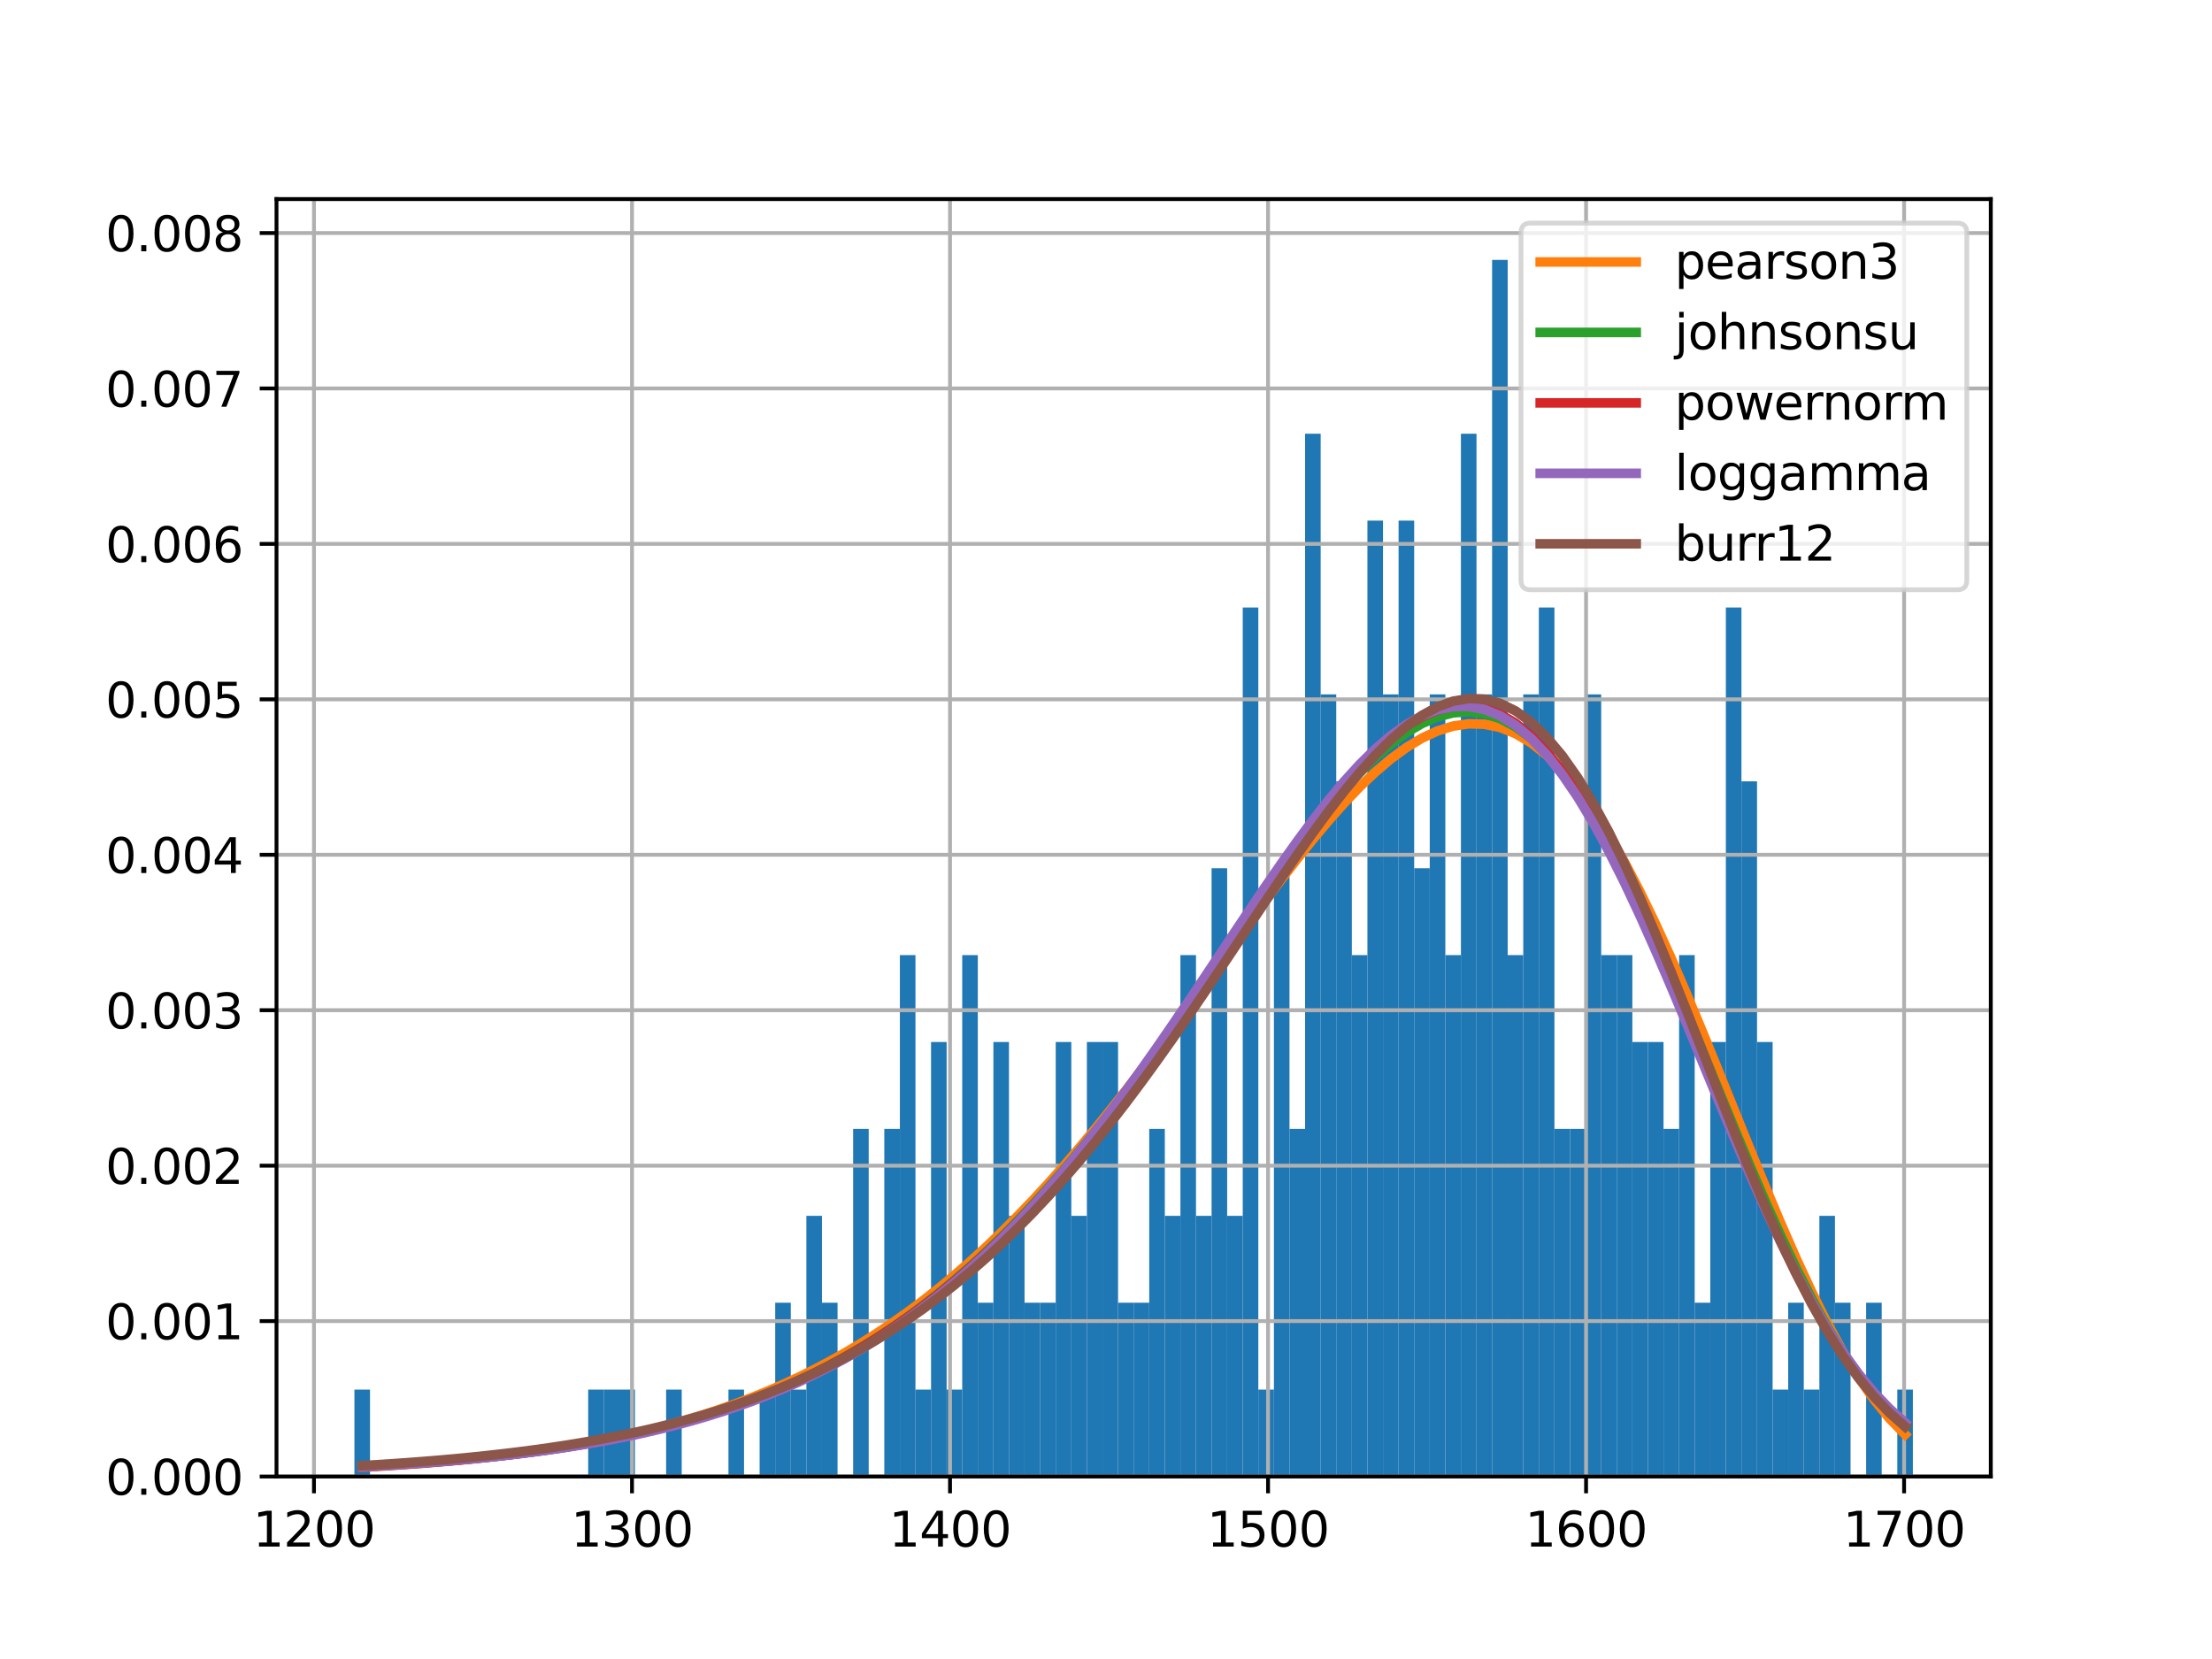 <?xml version="1.0" encoding="utf-8" standalone="no"?>
<!DOCTYPE svg PUBLIC "-//W3C//DTD SVG 1.1//EN"
  "http://www.w3.org/Graphics/SVG/1.1/DTD/svg11.dtd">
<svg xmlns:xlink="http://www.w3.org/1999/xlink" width="460.8pt" height="345.6pt" viewBox="0 0 460.8 345.6" xmlns="http://www.w3.org/2000/svg" version="1.1">
 <defs>
  <style type="text/css">*{stroke-linejoin: round; stroke-linecap: butt}</style>
 </defs>
 <g id="figure_1">
  <g id="patch_1">
   <path d="M 0 345.6 
L 460.8 345.6 
L 460.8 0 
L 0 0 
z
" style="fill: #ffffff"/>
  </g>
  <g id="axes_1">
   <g id="patch_2">
    <path d="M 57.6 307.584 
L 414.72 307.584 
L 414.72 41.472 
L 57.6 41.472 
z
" style="fill: #ffffff"/>
   </g>
   <g id="patch_3">
    <path d="M 73.833 307.584 
L 77.079 307.584 
L 77.079 289.481 
L 73.833 289.481 
z
" clip-path="url(#pd6a8873d8e)" style="fill: #1f77b4"/>
   </g>
   <g id="patch_4">
    <path d="M 77.079 307.584 
L 80.326 307.584 
L 80.326 307.584 
L 77.079 307.584 
z
" clip-path="url(#pd6a8873d8e)" style="fill: #1f77b4"/>
   </g>
   <g id="patch_5">
    <path d="M 80.326 307.584 
L 83.572 307.584 
L 83.572 307.584 
L 80.326 307.584 
z
" clip-path="url(#pd6a8873d8e)" style="fill: #1f77b4"/>
   </g>
   <g id="patch_6">
    <path d="M 83.572 307.584 
L 86.819 307.584 
L 86.819 307.584 
L 83.572 307.584 
z
" clip-path="url(#pd6a8873d8e)" style="fill: #1f77b4"/>
   </g>
   <g id="patch_7">
    <path d="M 86.819 307.584 
L 90.065 307.584 
L 90.065 307.584 
L 86.819 307.584 
z
" clip-path="url(#pd6a8873d8e)" style="fill: #1f77b4"/>
   </g>
   <g id="patch_8">
    <path d="M 90.065 307.584 
L 93.312 307.584 
L 93.312 307.584 
L 90.065 307.584 
z
" clip-path="url(#pd6a8873d8e)" style="fill: #1f77b4"/>
   </g>
   <g id="patch_9">
    <path d="M 93.312 307.584 
L 96.559 307.584 
L 96.559 307.584 
L 93.312 307.584 
z
" clip-path="url(#pd6a8873d8e)" style="fill: #1f77b4"/>
   </g>
   <g id="patch_10">
    <path d="M 96.559 307.584 
L 99.805 307.584 
L 99.805 307.584 
L 96.559 307.584 
z
" clip-path="url(#pd6a8873d8e)" style="fill: #1f77b4"/>
   </g>
   <g id="patch_11">
    <path d="M 99.805 307.584 
L 103.052 307.584 
L 103.052 307.584 
L 99.805 307.584 
z
" clip-path="url(#pd6a8873d8e)" style="fill: #1f77b4"/>
   </g>
   <g id="patch_12">
    <path d="M 103.052 307.584 
L 106.298 307.584 
L 106.298 307.584 
L 103.052 307.584 
z
" clip-path="url(#pd6a8873d8e)" style="fill: #1f77b4"/>
   </g>
   <g id="patch_13">
    <path d="M 106.298 307.584 
L 109.545 307.584 
L 109.545 307.584 
L 106.298 307.584 
z
" clip-path="url(#pd6a8873d8e)" style="fill: #1f77b4"/>
   </g>
   <g id="patch_14">
    <path d="M 109.545 307.584 
L 112.791 307.584 
L 112.791 307.584 
L 109.545 307.584 
z
" clip-path="url(#pd6a8873d8e)" style="fill: #1f77b4"/>
   </g>
   <g id="patch_15">
    <path d="M 112.791 307.584 
L 116.038 307.584 
L 116.038 307.584 
L 112.791 307.584 
z
" clip-path="url(#pd6a8873d8e)" style="fill: #1f77b4"/>
   </g>
   <g id="patch_16">
    <path d="M 116.038 307.584 
L 119.284 307.584 
L 119.284 307.584 
L 116.038 307.584 
z
" clip-path="url(#pd6a8873d8e)" style="fill: #1f77b4"/>
   </g>
   <g id="patch_17">
    <path d="M 119.284 307.584 
L 122.531 307.584 
L 122.531 307.584 
L 119.284 307.584 
z
" clip-path="url(#pd6a8873d8e)" style="fill: #1f77b4"/>
   </g>
   <g id="patch_18">
    <path d="M 122.531 307.584 
L 125.777 307.584 
L 125.777 289.481 
L 122.531 289.481 
z
" clip-path="url(#pd6a8873d8e)" style="fill: #1f77b4"/>
   </g>
   <g id="patch_19">
    <path d="M 125.777 307.584 
L 129.024 307.584 
L 129.024 289.481 
L 125.777 289.481 
z
" clip-path="url(#pd6a8873d8e)" style="fill: #1f77b4"/>
   </g>
   <g id="patch_20">
    <path d="M 129.024 307.584 
L 132.271 307.584 
L 132.271 289.481 
L 129.024 289.481 
z
" clip-path="url(#pd6a8873d8e)" style="fill: #1f77b4"/>
   </g>
   <g id="patch_21">
    <path d="M 132.271 307.584 
L 135.517 307.584 
L 135.517 307.584 
L 132.271 307.584 
z
" clip-path="url(#pd6a8873d8e)" style="fill: #1f77b4"/>
   </g>
   <g id="patch_22">
    <path d="M 135.517 307.584 
L 138.764 307.584 
L 138.764 307.584 
L 135.517 307.584 
z
" clip-path="url(#pd6a8873d8e)" style="fill: #1f77b4"/>
   </g>
   <g id="patch_23">
    <path d="M 138.764 307.584 
L 142.01 307.584 
L 142.01 289.481 
L 138.764 289.481 
z
" clip-path="url(#pd6a8873d8e)" style="fill: #1f77b4"/>
   </g>
   <g id="patch_24">
    <path d="M 142.01 307.584 
L 145.257 307.584 
L 145.257 307.584 
L 142.01 307.584 
z
" clip-path="url(#pd6a8873d8e)" style="fill: #1f77b4"/>
   </g>
   <g id="patch_25">
    <path d="M 145.257 307.584 
L 148.503 307.584 
L 148.503 307.584 
L 145.257 307.584 
z
" clip-path="url(#pd6a8873d8e)" style="fill: #1f77b4"/>
   </g>
   <g id="patch_26">
    <path d="M 148.503 307.584 
L 151.75 307.584 
L 151.75 307.584 
L 148.503 307.584 
z
" clip-path="url(#pd6a8873d8e)" style="fill: #1f77b4"/>
   </g>
   <g id="patch_27">
    <path d="M 151.75 307.584 
L 154.996 307.584 
L 154.996 289.481 
L 151.75 289.481 
z
" clip-path="url(#pd6a8873d8e)" style="fill: #1f77b4"/>
   </g>
   <g id="patch_28">
    <path d="M 154.996 307.584 
L 158.243 307.584 
L 158.243 307.584 
L 154.996 307.584 
z
" clip-path="url(#pd6a8873d8e)" style="fill: #1f77b4"/>
   </g>
   <g id="patch_29">
    <path d="M 158.243 307.584 
L 161.489 307.584 
L 161.489 289.481 
L 158.243 289.481 
z
" clip-path="url(#pd6a8873d8e)" style="fill: #1f77b4"/>
   </g>
   <g id="patch_30">
    <path d="M 161.489 307.584 
L 164.736 307.584 
L 164.736 271.378 
L 161.489 271.378 
z
" clip-path="url(#pd6a8873d8e)" style="fill: #1f77b4"/>
   </g>
   <g id="patch_31">
    <path d="M 164.736 307.584 
L 167.983 307.584 
L 167.983 289.481 
L 164.736 289.481 
z
" clip-path="url(#pd6a8873d8e)" style="fill: #1f77b4"/>
   </g>
   <g id="patch_32">
    <path d="M 167.983 307.584 
L 171.229 307.584 
L 171.229 253.275 
L 167.983 253.275 
z
" clip-path="url(#pd6a8873d8e)" style="fill: #1f77b4"/>
   </g>
   <g id="patch_33">
    <path d="M 171.229 307.584 
L 174.476 307.584 
L 174.476 271.378 
L 171.229 271.378 
z
" clip-path="url(#pd6a8873d8e)" style="fill: #1f77b4"/>
   </g>
   <g id="patch_34">
    <path d="M 174.476 307.584 
L 177.722 307.584 
L 177.722 307.584 
L 174.476 307.584 
z
" clip-path="url(#pd6a8873d8e)" style="fill: #1f77b4"/>
   </g>
   <g id="patch_35">
    <path d="M 177.722 307.584 
L 180.969 307.584 
L 180.969 235.173 
L 177.722 235.173 
z
" clip-path="url(#pd6a8873d8e)" style="fill: #1f77b4"/>
   </g>
   <g id="patch_36">
    <path d="M 180.969 307.584 
L 184.215 307.584 
L 184.215 307.584 
L 180.969 307.584 
z
" clip-path="url(#pd6a8873d8e)" style="fill: #1f77b4"/>
   </g>
   <g id="patch_37">
    <path d="M 184.215 307.584 
L 187.462 307.584 
L 187.462 235.173 
L 184.215 235.173 
z
" clip-path="url(#pd6a8873d8e)" style="fill: #1f77b4"/>
   </g>
   <g id="patch_38">
    <path d="M 187.462 307.584 
L 190.708 307.584 
L 190.708 198.967 
L 187.462 198.967 
z
" clip-path="url(#pd6a8873d8e)" style="fill: #1f77b4"/>
   </g>
   <g id="patch_39">
    <path d="M 190.708 307.584 
L 193.955 307.584 
L 193.955 289.481 
L 190.708 289.481 
z
" clip-path="url(#pd6a8873d8e)" style="fill: #1f77b4"/>
   </g>
   <g id="patch_40">
    <path d="M 193.955 307.584 
L 197.201 307.584 
L 197.201 217.07 
L 193.955 217.07 
z
" clip-path="url(#pd6a8873d8e)" style="fill: #1f77b4"/>
   </g>
   <g id="patch_41">
    <path d="M 197.201 307.584 
L 200.448 307.584 
L 200.448 289.481 
L 197.201 289.481 
z
" clip-path="url(#pd6a8873d8e)" style="fill: #1f77b4"/>
   </g>
   <g id="patch_42">
    <path d="M 200.448 307.584 
L 203.695 307.584 
L 203.695 198.967 
L 200.448 198.967 
z
" clip-path="url(#pd6a8873d8e)" style="fill: #1f77b4"/>
   </g>
   <g id="patch_43">
    <path d="M 203.695 307.584 
L 206.941 307.584 
L 206.941 271.378 
L 203.695 271.378 
z
" clip-path="url(#pd6a8873d8e)" style="fill: #1f77b4"/>
   </g>
   <g id="patch_44">
    <path d="M 206.941 307.584 
L 210.188 307.584 
L 210.188 217.07 
L 206.941 217.07 
z
" clip-path="url(#pd6a8873d8e)" style="fill: #1f77b4"/>
   </g>
   <g id="patch_45">
    <path d="M 210.188 307.584 
L 213.434 307.584 
L 213.434 253.275 
L 210.188 253.275 
z
" clip-path="url(#pd6a8873d8e)" style="fill: #1f77b4"/>
   </g>
   <g id="patch_46">
    <path d="M 213.434 307.584 
L 216.681 307.584 
L 216.681 271.378 
L 213.434 271.378 
z
" clip-path="url(#pd6a8873d8e)" style="fill: #1f77b4"/>
   </g>
   <g id="patch_47">
    <path d="M 216.681 307.584 
L 219.927 307.584 
L 219.927 271.378 
L 216.681 271.378 
z
" clip-path="url(#pd6a8873d8e)" style="fill: #1f77b4"/>
   </g>
   <g id="patch_48">
    <path d="M 219.927 307.584 
L 223.174 307.584 
L 223.174 217.07 
L 219.927 217.07 
z
" clip-path="url(#pd6a8873d8e)" style="fill: #1f77b4"/>
   </g>
   <g id="patch_49">
    <path d="M 223.174 307.584 
L 226.42 307.584 
L 226.42 253.275 
L 223.174 253.275 
z
" clip-path="url(#pd6a8873d8e)" style="fill: #1f77b4"/>
   </g>
   <g id="patch_50">
    <path d="M 226.42 307.584 
L 229.667 307.584 
L 229.667 217.07 
L 226.42 217.07 
z
" clip-path="url(#pd6a8873d8e)" style="fill: #1f77b4"/>
   </g>
   <g id="patch_51">
    <path d="M 229.667 307.584 
L 232.913 307.584 
L 232.913 217.07 
L 229.667 217.07 
z
" clip-path="url(#pd6a8873d8e)" style="fill: #1f77b4"/>
   </g>
   <g id="patch_52">
    <path d="M 232.913 307.584 
L 236.16 307.584 
L 236.16 271.378 
L 232.913 271.378 
z
" clip-path="url(#pd6a8873d8e)" style="fill: #1f77b4"/>
   </g>
   <g id="patch_53">
    <path d="M 236.16 307.584 
L 239.407 307.584 
L 239.407 271.378 
L 236.16 271.378 
z
" clip-path="url(#pd6a8873d8e)" style="fill: #1f77b4"/>
   </g>
   <g id="patch_54">
    <path d="M 239.407 307.584 
L 242.653 307.584 
L 242.653 235.173 
L 239.407 235.173 
z
" clip-path="url(#pd6a8873d8e)" style="fill: #1f77b4"/>
   </g>
   <g id="patch_55">
    <path d="M 242.653 307.584 
L 245.9 307.584 
L 245.9 253.275 
L 242.653 253.275 
z
" clip-path="url(#pd6a8873d8e)" style="fill: #1f77b4"/>
   </g>
   <g id="patch_56">
    <path d="M 245.9 307.584 
L 249.146 307.584 
L 249.146 198.967 
L 245.9 198.967 
z
" clip-path="url(#pd6a8873d8e)" style="fill: #1f77b4"/>
   </g>
   <g id="patch_57">
    <path d="M 249.146 307.584 
L 252.393 307.584 
L 252.393 253.275 
L 249.146 253.275 
z
" clip-path="url(#pd6a8873d8e)" style="fill: #1f77b4"/>
   </g>
   <g id="patch_58">
    <path d="M 252.393 307.584 
L 255.639 307.584 
L 255.639 180.864 
L 252.393 180.864 
z
" clip-path="url(#pd6a8873d8e)" style="fill: #1f77b4"/>
   </g>
   <g id="patch_59">
    <path d="M 255.639 307.584 
L 258.886 307.584 
L 258.886 253.275 
L 255.639 253.275 
z
" clip-path="url(#pd6a8873d8e)" style="fill: #1f77b4"/>
   </g>
   <g id="patch_60">
    <path d="M 258.886 307.584 
L 262.132 307.584 
L 262.132 126.555 
L 258.886 126.555 
z
" clip-path="url(#pd6a8873d8e)" style="fill: #1f77b4"/>
   </g>
   <g id="patch_61">
    <path d="M 262.132 307.584 
L 265.379 307.584 
L 265.379 289.481 
L 262.132 289.481 
z
" clip-path="url(#pd6a8873d8e)" style="fill: #1f77b4"/>
   </g>
   <g id="patch_62">
    <path d="M 265.379 307.584 
L 268.625 307.584 
L 268.625 180.864 
L 265.379 180.864 
z
" clip-path="url(#pd6a8873d8e)" style="fill: #1f77b4"/>
   </g>
   <g id="patch_63">
    <path d="M 268.625 307.584 
L 271.872 307.584 
L 271.872 235.173 
L 268.625 235.173 
z
" clip-path="url(#pd6a8873d8e)" style="fill: #1f77b4"/>
   </g>
   <g id="patch_64">
    <path d="M 271.872 307.584 
L 275.119 307.584 
L 275.119 90.35 
L 271.872 90.35 
z
" clip-path="url(#pd6a8873d8e)" style="fill: #1f77b4"/>
   </g>
   <g id="patch_65">
    <path d="M 275.119 307.584 
L 278.365 307.584 
L 278.365 144.658 
L 275.119 144.658 
z
" clip-path="url(#pd6a8873d8e)" style="fill: #1f77b4"/>
   </g>
   <g id="patch_66">
    <path d="M 278.365 307.584 
L 281.612 307.584 
L 281.612 162.761 
L 278.365 162.761 
z
" clip-path="url(#pd6a8873d8e)" style="fill: #1f77b4"/>
   </g>
   <g id="patch_67">
    <path d="M 281.612 307.584 
L 284.858 307.584 
L 284.858 198.967 
L 281.612 198.967 
z
" clip-path="url(#pd6a8873d8e)" style="fill: #1f77b4"/>
   </g>
   <g id="patch_68">
    <path d="M 284.858 307.584 
L 288.105 307.584 
L 288.105 108.453 
L 284.858 108.453 
z
" clip-path="url(#pd6a8873d8e)" style="fill: #1f77b4"/>
   </g>
   <g id="patch_69">
    <path d="M 288.105 307.584 
L 291.351 307.584 
L 291.351 144.658 
L 288.105 144.658 
z
" clip-path="url(#pd6a8873d8e)" style="fill: #1f77b4"/>
   </g>
   <g id="patch_70">
    <path d="M 291.351 307.584 
L 294.598 307.584 
L 294.598 108.453 
L 291.351 108.453 
z
" clip-path="url(#pd6a8873d8e)" style="fill: #1f77b4"/>
   </g>
   <g id="patch_71">
    <path d="M 294.598 307.584 
L 297.844 307.584 
L 297.844 180.864 
L 294.598 180.864 
z
" clip-path="url(#pd6a8873d8e)" style="fill: #1f77b4"/>
   </g>
   <g id="patch_72">
    <path d="M 297.844 307.584 
L 301.091 307.584 
L 301.091 144.658 
L 297.844 144.658 
z
" clip-path="url(#pd6a8873d8e)" style="fill: #1f77b4"/>
   </g>
   <g id="patch_73">
    <path d="M 301.091 307.584 
L 304.337 307.584 
L 304.337 198.967 
L 301.091 198.967 
z
" clip-path="url(#pd6a8873d8e)" style="fill: #1f77b4"/>
   </g>
   <g id="patch_74">
    <path d="M 304.337 307.584 
L 307.584 307.584 
L 307.584 90.35 
L 304.337 90.35 
z
" clip-path="url(#pd6a8873d8e)" style="fill: #1f77b4"/>
   </g>
   <g id="patch_75">
    <path d="M 307.584 307.584 
L 310.831 307.584 
L 310.831 144.658 
L 307.584 144.658 
z
" clip-path="url(#pd6a8873d8e)" style="fill: #1f77b4"/>
   </g>
   <g id="patch_76">
    <path d="M 310.831 307.584 
L 314.077 307.584 
L 314.077 54.144 
L 310.831 54.144 
z
" clip-path="url(#pd6a8873d8e)" style="fill: #1f77b4"/>
   </g>
   <g id="patch_77">
    <path d="M 314.077 307.584 
L 317.324 307.584 
L 317.324 198.967 
L 314.077 198.967 
z
" clip-path="url(#pd6a8873d8e)" style="fill: #1f77b4"/>
   </g>
   <g id="patch_78">
    <path d="M 317.324 307.584 
L 320.57 307.584 
L 320.57 144.658 
L 317.324 144.658 
z
" clip-path="url(#pd6a8873d8e)" style="fill: #1f77b4"/>
   </g>
   <g id="patch_79">
    <path d="M 320.57 307.584 
L 323.817 307.584 
L 323.817 126.555 
L 320.57 126.555 
z
" clip-path="url(#pd6a8873d8e)" style="fill: #1f77b4"/>
   </g>
   <g id="patch_80">
    <path d="M 323.817 307.584 
L 327.063 307.584 
L 327.063 235.173 
L 323.817 235.173 
z
" clip-path="url(#pd6a8873d8e)" style="fill: #1f77b4"/>
   </g>
   <g id="patch_81">
    <path d="M 327.063 307.584 
L 330.31 307.584 
L 330.31 235.173 
L 327.063 235.173 
z
" clip-path="url(#pd6a8873d8e)" style="fill: #1f77b4"/>
   </g>
   <g id="patch_82">
    <path d="M 330.31 307.584 
L 333.556 307.584 
L 333.556 144.658 
L 330.31 144.658 
z
" clip-path="url(#pd6a8873d8e)" style="fill: #1f77b4"/>
   </g>
   <g id="patch_83">
    <path d="M 333.556 307.584 
L 336.803 307.584 
L 336.803 198.967 
L 333.556 198.967 
z
" clip-path="url(#pd6a8873d8e)" style="fill: #1f77b4"/>
   </g>
   <g id="patch_84">
    <path d="M 336.803 307.584 
L 340.049 307.584 
L 340.049 198.967 
L 336.803 198.967 
z
" clip-path="url(#pd6a8873d8e)" style="fill: #1f77b4"/>
   </g>
   <g id="patch_85">
    <path d="M 340.049 307.584 
L 343.296 307.584 
L 343.296 217.07 
L 340.049 217.07 
z
" clip-path="url(#pd6a8873d8e)" style="fill: #1f77b4"/>
   </g>
   <g id="patch_86">
    <path d="M 343.296 307.584 
L 346.543 307.584 
L 346.543 217.07 
L 343.296 217.07 
z
" clip-path="url(#pd6a8873d8e)" style="fill: #1f77b4"/>
   </g>
   <g id="patch_87">
    <path d="M 346.543 307.584 
L 349.789 307.584 
L 349.789 235.173 
L 346.543 235.173 
z
" clip-path="url(#pd6a8873d8e)" style="fill: #1f77b4"/>
   </g>
   <g id="patch_88">
    <path d="M 349.789 307.584 
L 353.036 307.584 
L 353.036 198.967 
L 349.789 198.967 
z
" clip-path="url(#pd6a8873d8e)" style="fill: #1f77b4"/>
   </g>
   <g id="patch_89">
    <path d="M 353.036 307.584 
L 356.282 307.584 
L 356.282 271.378 
L 353.036 271.378 
z
" clip-path="url(#pd6a8873d8e)" style="fill: #1f77b4"/>
   </g>
   <g id="patch_90">
    <path d="M 356.282 307.584 
L 359.529 307.584 
L 359.529 217.07 
L 356.282 217.07 
z
" clip-path="url(#pd6a8873d8e)" style="fill: #1f77b4"/>
   </g>
   <g id="patch_91">
    <path d="M 359.529 307.584 
L 362.775 307.584 
L 362.775 126.555 
L 359.529 126.555 
z
" clip-path="url(#pd6a8873d8e)" style="fill: #1f77b4"/>
   </g>
   <g id="patch_92">
    <path d="M 362.775 307.584 
L 366.022 307.584 
L 366.022 162.761 
L 362.775 162.761 
z
" clip-path="url(#pd6a8873d8e)" style="fill: #1f77b4"/>
   </g>
   <g id="patch_93">
    <path d="M 366.022 307.584 
L 369.268 307.584 
L 369.268 217.07 
L 366.022 217.07 
z
" clip-path="url(#pd6a8873d8e)" style="fill: #1f77b4"/>
   </g>
   <g id="patch_94">
    <path d="M 369.268 307.584 
L 372.515 307.584 
L 372.515 289.481 
L 369.268 289.481 
z
" clip-path="url(#pd6a8873d8e)" style="fill: #1f77b4"/>
   </g>
   <g id="patch_95">
    <path d="M 372.515 307.584 
L 375.761 307.584 
L 375.761 271.378 
L 372.515 271.378 
z
" clip-path="url(#pd6a8873d8e)" style="fill: #1f77b4"/>
   </g>
   <g id="patch_96">
    <path d="M 375.761 307.584 
L 379.008 307.584 
L 379.008 289.481 
L 375.761 289.481 
z
" clip-path="url(#pd6a8873d8e)" style="fill: #1f77b4"/>
   </g>
   <g id="patch_97">
    <path d="M 379.008 307.584 
L 382.255 307.584 
L 382.255 253.275 
L 379.008 253.275 
z
" clip-path="url(#pd6a8873d8e)" style="fill: #1f77b4"/>
   </g>
   <g id="patch_98">
    <path d="M 382.255 307.584 
L 385.501 307.584 
L 385.501 271.378 
L 382.255 271.378 
z
" clip-path="url(#pd6a8873d8e)" style="fill: #1f77b4"/>
   </g>
   <g id="patch_99">
    <path d="M 385.501 307.584 
L 388.748 307.584 
L 388.748 307.584 
L 385.501 307.584 
z
" clip-path="url(#pd6a8873d8e)" style="fill: #1f77b4"/>
   </g>
   <g id="patch_100">
    <path d="M 388.748 307.584 
L 391.994 307.584 
L 391.994 271.378 
L 388.748 271.378 
z
" clip-path="url(#pd6a8873d8e)" style="fill: #1f77b4"/>
   </g>
   <g id="patch_101">
    <path d="M 391.994 307.584 
L 395.241 307.584 
L 395.241 307.584 
L 391.994 307.584 
z
" clip-path="url(#pd6a8873d8e)" style="fill: #1f77b4"/>
   </g>
   <g id="patch_102">
    <path d="M 395.241 307.584 
L 398.487 307.584 
L 398.487 289.481 
L 395.241 289.481 
z
" clip-path="url(#pd6a8873d8e)" style="fill: #1f77b4"/>
   </g>
   <g id="matplotlib.axis_1">
    <g id="xtick_1">
     <g id="line2d_1">
      <path d="M 65.406 307.584 
L 65.406 41.472 
" clip-path="url(#pd6a8873d8e)" style="fill: none; stroke: #b0b0b0; stroke-width: 0.8; stroke-linecap: square"/>
     </g>
     <g id="line2d_2">
      <defs>
       <path id="mbd275eb6a8" d="M 0 0 
L 0 3.5 
" style="stroke: #000000; stroke-width: 0.8"/>
      </defs>
      <g>
       <use xlink:href="#mbd275eb6a8" x="65.406" y="307.584" style="stroke: #000000; stroke-width: 0.8"/>
      </g>
     </g>
     <g id="text_1">
      <!-- 1200 -->
      <g transform="translate(52.681 322.182) scale(0.1 -0.1)">
       <defs>
        <path id="DejaVuSans-31" d="M 794 531 
L 1825 531 
L 1825 4091 
L 703 3866 
L 703 4441 
L 1819 4666 
L 2450 4666 
L 2450 531 
L 3481 531 
L 3481 0 
L 794 0 
L 794 531 
z
" transform="scale(0.016)"/>
        <path id="DejaVuSans-32" d="M 1228 531 
L 3431 531 
L 3431 0 
L 469 0 
L 469 531 
Q 828 903 1448 1529 
Q 2069 2156 2228 2338 
Q 2531 2678 2651 2914 
Q 2772 3150 2772 3378 
Q 2772 3750 2511 3984 
Q 2250 4219 1831 4219 
Q 1534 4219 1204 4116 
Q 875 4013 500 3803 
L 500 4441 
Q 881 4594 1212 4672 
Q 1544 4750 1819 4750 
Q 2544 4750 2975 4387 
Q 3406 4025 3406 3419 
Q 3406 3131 3298 2873 
Q 3191 2616 2906 2266 
Q 2828 2175 2409 1742 
Q 1991 1309 1228 531 
z
" transform="scale(0.016)"/>
        <path id="DejaVuSans-30" d="M 2034 4250 
Q 1547 4250 1301 3770 
Q 1056 3291 1056 2328 
Q 1056 1369 1301 889 
Q 1547 409 2034 409 
Q 2525 409 2770 889 
Q 3016 1369 3016 2328 
Q 3016 3291 2770 3770 
Q 2525 4250 2034 4250 
z
M 2034 4750 
Q 2819 4750 3233 4129 
Q 3647 3509 3647 2328 
Q 3647 1150 3233 529 
Q 2819 -91 2034 -91 
Q 1250 -91 836 529 
Q 422 1150 422 2328 
Q 422 3509 836 4129 
Q 1250 4750 2034 4750 
z
" transform="scale(0.016)"/>
       </defs>
       <use xlink:href="#DejaVuSans-31"/>
       <use xlink:href="#DejaVuSans-32" x="63.623"/>
       <use xlink:href="#DejaVuSans-30" x="127.246"/>
       <use xlink:href="#DejaVuSans-30" x="190.869"/>
      </g>
     </g>
    </g>
    <g id="xtick_2">
     <g id="line2d_3">
      <path d="M 131.656 307.584 
L 131.656 41.472 
" clip-path="url(#pd6a8873d8e)" style="fill: none; stroke: #b0b0b0; stroke-width: 0.8; stroke-linecap: square"/>
     </g>
     <g id="line2d_4">
      <g>
       <use xlink:href="#mbd275eb6a8" x="131.656" y="307.584" style="stroke: #000000; stroke-width: 0.8"/>
      </g>
     </g>
     <g id="text_2">
      <!-- 1300 -->
      <g transform="translate(118.931 322.182) scale(0.1 -0.1)">
       <defs>
        <path id="DejaVuSans-33" d="M 2597 2516 
Q 3050 2419 3304 2112 
Q 3559 1806 3559 1356 
Q 3559 666 3084 287 
Q 2609 -91 1734 -91 
Q 1441 -91 1130 -33 
Q 819 25 488 141 
L 488 750 
Q 750 597 1062 519 
Q 1375 441 1716 441 
Q 2309 441 2620 675 
Q 2931 909 2931 1356 
Q 2931 1769 2642 2001 
Q 2353 2234 1838 2234 
L 1294 2234 
L 1294 2753 
L 1863 2753 
Q 2328 2753 2575 2939 
Q 2822 3125 2822 3475 
Q 2822 3834 2567 4026 
Q 2313 4219 1838 4219 
Q 1578 4219 1281 4162 
Q 984 4106 628 3988 
L 628 4550 
Q 988 4650 1302 4700 
Q 1616 4750 1894 4750 
Q 2613 4750 3031 4423 
Q 3450 4097 3450 3541 
Q 3450 3153 3228 2886 
Q 3006 2619 2597 2516 
z
" transform="scale(0.016)"/>
       </defs>
       <use xlink:href="#DejaVuSans-31"/>
       <use xlink:href="#DejaVuSans-33" x="63.623"/>
       <use xlink:href="#DejaVuSans-30" x="127.246"/>
       <use xlink:href="#DejaVuSans-30" x="190.869"/>
      </g>
     </g>
    </g>
    <g id="xtick_3">
     <g id="line2d_5">
      <path d="M 197.907 307.584 
L 197.907 41.472 
" clip-path="url(#pd6a8873d8e)" style="fill: none; stroke: #b0b0b0; stroke-width: 0.8; stroke-linecap: square"/>
     </g>
     <g id="line2d_6">
      <g>
       <use xlink:href="#mbd275eb6a8" x="197.907" y="307.584" style="stroke: #000000; stroke-width: 0.8"/>
      </g>
     </g>
     <g id="text_3">
      <!-- 1400 -->
      <g transform="translate(185.182 322.182) scale(0.1 -0.1)">
       <defs>
        <path id="DejaVuSans-34" d="M 2419 4116 
L 825 1625 
L 2419 1625 
L 2419 4116 
z
M 2253 4666 
L 3047 4666 
L 3047 1625 
L 3713 1625 
L 3713 1100 
L 3047 1100 
L 3047 0 
L 2419 0 
L 2419 1100 
L 313 1100 
L 313 1709 
L 2253 4666 
z
" transform="scale(0.016)"/>
       </defs>
       <use xlink:href="#DejaVuSans-31"/>
       <use xlink:href="#DejaVuSans-34" x="63.623"/>
       <use xlink:href="#DejaVuSans-30" x="127.246"/>
       <use xlink:href="#DejaVuSans-30" x="190.869"/>
      </g>
     </g>
    </g>
    <g id="xtick_4">
     <g id="line2d_7">
      <path d="M 264.158 307.584 
L 264.158 41.472 
" clip-path="url(#pd6a8873d8e)" style="fill: none; stroke: #b0b0b0; stroke-width: 0.8; stroke-linecap: square"/>
     </g>
     <g id="line2d_8">
      <g>
       <use xlink:href="#mbd275eb6a8" x="264.158" y="307.584" style="stroke: #000000; stroke-width: 0.8"/>
      </g>
     </g>
     <g id="text_4">
      <!-- 1500 -->
      <g transform="translate(251.433 322.182) scale(0.1 -0.1)">
       <defs>
        <path id="DejaVuSans-35" d="M 691 4666 
L 3169 4666 
L 3169 4134 
L 1269 4134 
L 1269 2991 
Q 1406 3038 1543 3061 
Q 1681 3084 1819 3084 
Q 2600 3084 3056 2656 
Q 3513 2228 3513 1497 
Q 3513 744 3044 326 
Q 2575 -91 1722 -91 
Q 1428 -91 1123 -41 
Q 819 9 494 109 
L 494 744 
Q 775 591 1075 516 
Q 1375 441 1709 441 
Q 2250 441 2565 725 
Q 2881 1009 2881 1497 
Q 2881 1984 2565 2268 
Q 2250 2553 1709 2553 
Q 1456 2553 1204 2497 
Q 953 2441 691 2322 
L 691 4666 
z
" transform="scale(0.016)"/>
       </defs>
       <use xlink:href="#DejaVuSans-31"/>
       <use xlink:href="#DejaVuSans-35" x="63.623"/>
       <use xlink:href="#DejaVuSans-30" x="127.246"/>
       <use xlink:href="#DejaVuSans-30" x="190.869"/>
      </g>
     </g>
    </g>
    <g id="xtick_5">
     <g id="line2d_9">
      <path d="M 330.408 307.584 
L 330.408 41.472 
" clip-path="url(#pd6a8873d8e)" style="fill: none; stroke: #b0b0b0; stroke-width: 0.8; stroke-linecap: square"/>
     </g>
     <g id="line2d_10">
      <g>
       <use xlink:href="#mbd275eb6a8" x="330.408" y="307.584" style="stroke: #000000; stroke-width: 0.8"/>
      </g>
     </g>
     <g id="text_5">
      <!-- 1600 -->
      <g transform="translate(317.683 322.182) scale(0.1 -0.1)">
       <defs>
        <path id="DejaVuSans-36" d="M 2113 2584 
Q 1688 2584 1439 2293 
Q 1191 2003 1191 1497 
Q 1191 994 1439 701 
Q 1688 409 2113 409 
Q 2538 409 2786 701 
Q 3034 994 3034 1497 
Q 3034 2003 2786 2293 
Q 2538 2584 2113 2584 
z
M 3366 4563 
L 3366 3988 
Q 3128 4100 2886 4159 
Q 2644 4219 2406 4219 
Q 1781 4219 1451 3797 
Q 1122 3375 1075 2522 
Q 1259 2794 1537 2939 
Q 1816 3084 2150 3084 
Q 2853 3084 3261 2657 
Q 3669 2231 3669 1497 
Q 3669 778 3244 343 
Q 2819 -91 2113 -91 
Q 1303 -91 875 529 
Q 447 1150 447 2328 
Q 447 3434 972 4092 
Q 1497 4750 2381 4750 
Q 2619 4750 2861 4703 
Q 3103 4656 3366 4563 
z
" transform="scale(0.016)"/>
       </defs>
       <use xlink:href="#DejaVuSans-31"/>
       <use xlink:href="#DejaVuSans-36" x="63.623"/>
       <use xlink:href="#DejaVuSans-30" x="127.246"/>
       <use xlink:href="#DejaVuSans-30" x="190.869"/>
      </g>
     </g>
    </g>
    <g id="xtick_6">
     <g id="line2d_11">
      <path d="M 396.659 307.584 
L 396.659 41.472 
" clip-path="url(#pd6a8873d8e)" style="fill: none; stroke: #b0b0b0; stroke-width: 0.8; stroke-linecap: square"/>
     </g>
     <g id="line2d_12">
      <g>
       <use xlink:href="#mbd275eb6a8" x="396.659" y="307.584" style="stroke: #000000; stroke-width: 0.8"/>
      </g>
     </g>
     <g id="text_6">
      <!-- 1700 -->
      <g transform="translate(383.934 322.182) scale(0.1 -0.1)">
       <defs>
        <path id="DejaVuSans-37" d="M 525 4666 
L 3525 4666 
L 3525 4397 
L 1831 0 
L 1172 0 
L 2766 4134 
L 525 4134 
L 525 4666 
z
" transform="scale(0.016)"/>
       </defs>
       <use xlink:href="#DejaVuSans-31"/>
       <use xlink:href="#DejaVuSans-37" x="63.623"/>
       <use xlink:href="#DejaVuSans-30" x="127.246"/>
       <use xlink:href="#DejaVuSans-30" x="190.869"/>
      </g>
     </g>
    </g>
   </g>
   <g id="matplotlib.axis_2">
    <g id="ytick_1">
     <g id="line2d_13">
      <path d="M 57.6 307.584 
L 414.72 307.584 
" clip-path="url(#pd6a8873d8e)" style="fill: none; stroke: #b0b0b0; stroke-width: 0.8; stroke-linecap: square"/>
     </g>
     <g id="line2d_14">
      <defs>
       <path id="m622b5784d1" d="M 0 0 
L -3.5 0 
" style="stroke: #000000; stroke-width: 0.8"/>
      </defs>
      <g>
       <use xlink:href="#m622b5784d1" x="57.6" y="307.584" style="stroke: #000000; stroke-width: 0.8"/>
      </g>
     </g>
     <g id="text_7">
      <!-- 0.000 -->
      <g transform="translate(21.972 311.383) scale(0.1 -0.1)">
       <defs>
        <path id="DejaVuSans-2e" d="M 684 794 
L 1344 794 
L 1344 0 
L 684 0 
L 684 794 
z
" transform="scale(0.016)"/>
       </defs>
       <use xlink:href="#DejaVuSans-30"/>
       <use xlink:href="#DejaVuSans-2e" x="63.623"/>
       <use xlink:href="#DejaVuSans-30" x="95.41"/>
       <use xlink:href="#DejaVuSans-30" x="159.033"/>
       <use xlink:href="#DejaVuSans-30" x="222.656"/>
      </g>
     </g>
    </g>
    <g id="ytick_2">
     <g id="line2d_15">
      <path d="M 57.6 275.204 
L 414.72 275.204 
" clip-path="url(#pd6a8873d8e)" style="fill: none; stroke: #b0b0b0; stroke-width: 0.8; stroke-linecap: square"/>
     </g>
     <g id="line2d_16">
      <g>
       <use xlink:href="#m622b5784d1" x="57.6" y="275.204" style="stroke: #000000; stroke-width: 0.8"/>
      </g>
     </g>
     <g id="text_8">
      <!-- 0.001 -->
      <g transform="translate(21.972 279.004) scale(0.1 -0.1)">
       <use xlink:href="#DejaVuSans-30"/>
       <use xlink:href="#DejaVuSans-2e" x="63.623"/>
       <use xlink:href="#DejaVuSans-30" x="95.41"/>
       <use xlink:href="#DejaVuSans-30" x="159.033"/>
       <use xlink:href="#DejaVuSans-31" x="222.656"/>
      </g>
     </g>
    </g>
    <g id="ytick_3">
     <g id="line2d_17">
      <path d="M 57.6 242.825 
L 414.72 242.825 
" clip-path="url(#pd6a8873d8e)" style="fill: none; stroke: #b0b0b0; stroke-width: 0.8; stroke-linecap: square"/>
     </g>
     <g id="line2d_18">
      <g>
       <use xlink:href="#m622b5784d1" x="57.6" y="242.825" style="stroke: #000000; stroke-width: 0.8"/>
      </g>
     </g>
     <g id="text_9">
      <!-- 0.002 -->
      <g transform="translate(21.972 246.624) scale(0.1 -0.1)">
       <use xlink:href="#DejaVuSans-30"/>
       <use xlink:href="#DejaVuSans-2e" x="63.623"/>
       <use xlink:href="#DejaVuSans-30" x="95.41"/>
       <use xlink:href="#DejaVuSans-30" x="159.033"/>
       <use xlink:href="#DejaVuSans-32" x="222.656"/>
      </g>
     </g>
    </g>
    <g id="ytick_4">
     <g id="line2d_19">
      <path d="M 57.6 210.445 
L 414.72 210.445 
" clip-path="url(#pd6a8873d8e)" style="fill: none; stroke: #b0b0b0; stroke-width: 0.8; stroke-linecap: square"/>
     </g>
     <g id="line2d_20">
      <g>
       <use xlink:href="#m622b5784d1" x="57.6" y="210.445" style="stroke: #000000; stroke-width: 0.8"/>
      </g>
     </g>
     <g id="text_10">
      <!-- 0.003 -->
      <g transform="translate(21.972 214.244) scale(0.1 -0.1)">
       <use xlink:href="#DejaVuSans-30"/>
       <use xlink:href="#DejaVuSans-2e" x="63.623"/>
       <use xlink:href="#DejaVuSans-30" x="95.41"/>
       <use xlink:href="#DejaVuSans-30" x="159.033"/>
       <use xlink:href="#DejaVuSans-33" x="222.656"/>
      </g>
     </g>
    </g>
    <g id="ytick_5">
     <g id="line2d_21">
      <path d="M 57.6 178.066 
L 414.72 178.066 
" clip-path="url(#pd6a8873d8e)" style="fill: none; stroke: #b0b0b0; stroke-width: 0.8; stroke-linecap: square"/>
     </g>
     <g id="line2d_22">
      <g>
       <use xlink:href="#m622b5784d1" x="57.6" y="178.066" style="stroke: #000000; stroke-width: 0.8"/>
      </g>
     </g>
     <g id="text_11">
      <!-- 0.004 -->
      <g transform="translate(21.972 181.865) scale(0.1 -0.1)">
       <use xlink:href="#DejaVuSans-30"/>
       <use xlink:href="#DejaVuSans-2e" x="63.623"/>
       <use xlink:href="#DejaVuSans-30" x="95.41"/>
       <use xlink:href="#DejaVuSans-30" x="159.033"/>
       <use xlink:href="#DejaVuSans-34" x="222.656"/>
      </g>
     </g>
    </g>
    <g id="ytick_6">
     <g id="line2d_23">
      <path d="M 57.6 145.686 
L 414.72 145.686 
" clip-path="url(#pd6a8873d8e)" style="fill: none; stroke: #b0b0b0; stroke-width: 0.8; stroke-linecap: square"/>
     </g>
     <g id="line2d_24">
      <g>
       <use xlink:href="#m622b5784d1" x="57.6" y="145.686" style="stroke: #000000; stroke-width: 0.8"/>
      </g>
     </g>
     <g id="text_12">
      <!-- 0.005 -->
      <g transform="translate(21.972 149.485) scale(0.1 -0.1)">
       <use xlink:href="#DejaVuSans-30"/>
       <use xlink:href="#DejaVuSans-2e" x="63.623"/>
       <use xlink:href="#DejaVuSans-30" x="95.41"/>
       <use xlink:href="#DejaVuSans-30" x="159.033"/>
       <use xlink:href="#DejaVuSans-35" x="222.656"/>
      </g>
     </g>
    </g>
    <g id="ytick_7">
     <g id="line2d_25">
      <path d="M 57.6 113.306 
L 414.72 113.306 
" clip-path="url(#pd6a8873d8e)" style="fill: none; stroke: #b0b0b0; stroke-width: 0.8; stroke-linecap: square"/>
     </g>
     <g id="line2d_26">
      <g>
       <use xlink:href="#m622b5784d1" x="57.6" y="113.306" style="stroke: #000000; stroke-width: 0.8"/>
      </g>
     </g>
     <g id="text_13">
      <!-- 0.006 -->
      <g transform="translate(21.972 117.106) scale(0.1 -0.1)">
       <use xlink:href="#DejaVuSans-30"/>
       <use xlink:href="#DejaVuSans-2e" x="63.623"/>
       <use xlink:href="#DejaVuSans-30" x="95.41"/>
       <use xlink:href="#DejaVuSans-30" x="159.033"/>
       <use xlink:href="#DejaVuSans-36" x="222.656"/>
      </g>
     </g>
    </g>
    <g id="ytick_8">
     <g id="line2d_27">
      <path d="M 57.6 80.927 
L 414.72 80.927 
" clip-path="url(#pd6a8873d8e)" style="fill: none; stroke: #b0b0b0; stroke-width: 0.8; stroke-linecap: square"/>
     </g>
     <g id="line2d_28">
      <g>
       <use xlink:href="#m622b5784d1" x="57.6" y="80.927" style="stroke: #000000; stroke-width: 0.8"/>
      </g>
     </g>
     <g id="text_14">
      <!-- 0.007 -->
      <g transform="translate(21.972 84.726) scale(0.1 -0.1)">
       <use xlink:href="#DejaVuSans-30"/>
       <use xlink:href="#DejaVuSans-2e" x="63.623"/>
       <use xlink:href="#DejaVuSans-30" x="95.41"/>
       <use xlink:href="#DejaVuSans-30" x="159.033"/>
       <use xlink:href="#DejaVuSans-37" x="222.656"/>
      </g>
     </g>
    </g>
    <g id="ytick_9">
     <g id="line2d_29">
      <path d="M 57.6 48.547 
L 414.72 48.547 
" clip-path="url(#pd6a8873d8e)" style="fill: none; stroke: #b0b0b0; stroke-width: 0.8; stroke-linecap: square"/>
     </g>
     <g id="line2d_30">
      <g>
       <use xlink:href="#m622b5784d1" x="57.6" y="48.547" style="stroke: #000000; stroke-width: 0.8"/>
      </g>
     </g>
     <g id="text_15">
      <!-- 0.008 -->
      <g transform="translate(21.972 52.346) scale(0.1 -0.1)">
       <defs>
        <path id="DejaVuSans-38" d="M 2034 2216 
Q 1584 2216 1326 1975 
Q 1069 1734 1069 1313 
Q 1069 891 1326 650 
Q 1584 409 2034 409 
Q 2484 409 2743 651 
Q 3003 894 3003 1313 
Q 3003 1734 2745 1975 
Q 2488 2216 2034 2216 
z
M 1403 2484 
Q 997 2584 770 2862 
Q 544 3141 544 3541 
Q 544 4100 942 4425 
Q 1341 4750 2034 4750 
Q 2731 4750 3128 4425 
Q 3525 4100 3525 3541 
Q 3525 3141 3298 2862 
Q 3072 2584 2669 2484 
Q 3125 2378 3379 2068 
Q 3634 1759 3634 1313 
Q 3634 634 3220 271 
Q 2806 -91 2034 -91 
Q 1263 -91 848 271 
Q 434 634 434 1313 
Q 434 1759 690 2068 
Q 947 2378 1403 2484 
z
M 1172 3481 
Q 1172 3119 1398 2916 
Q 1625 2713 2034 2713 
Q 2441 2713 2670 2916 
Q 2900 3119 2900 3481 
Q 2900 3844 2670 4047 
Q 2441 4250 2034 4250 
Q 1625 4250 1398 4047 
Q 1172 3844 1172 3481 
z
" transform="scale(0.016)"/>
       </defs>
       <use xlink:href="#DejaVuSans-30"/>
       <use xlink:href="#DejaVuSans-2e" x="63.623"/>
       <use xlink:href="#DejaVuSans-30" x="95.41"/>
       <use xlink:href="#DejaVuSans-30" x="159.033"/>
       <use xlink:href="#DejaVuSans-38" x="222.656"/>
      </g>
     </g>
    </g>
   </g>
   <g id="line2d_31">
    <path d="M 75.456 305.648 
L 78.703 305.461 
L 81.949 305.258 
L 85.196 305.035 
L 88.442 304.793 
L 91.689 304.53 
L 94.935 304.243 
L 98.182 303.932 
L 101.428 303.593 
L 104.675 303.225 
L 107.921 302.826 
L 111.168 302.393 
L 114.415 301.924 
L 117.661 301.417 
L 120.908 300.867 
L 124.154 300.274 
L 127.401 299.632 
L 130.647 298.94 
L 133.894 298.194 
L 137.14 297.389 
L 140.387 296.524 
L 143.633 295.593 
L 146.88 294.593 
L 150.127 293.519 
L 153.373 292.368 
L 156.62 291.135 
L 159.866 289.816 
L 163.113 288.406 
L 166.359 286.9 
L 169.606 285.295 
L 172.852 283.586 
L 176.099 281.768 
L 179.345 279.837 
L 182.592 277.788 
L 185.839 275.618 
L 189.085 273.323 
L 192.332 270.899 
L 195.578 268.344 
L 198.825 265.653 
L 202.071 262.827 
L 205.318 259.862 
L 208.564 256.757 
L 211.811 253.514 
L 215.057 250.133 
L 218.304 246.614 
L 221.551 242.963 
L 224.797 239.182 
L 228.044 235.278 
L 231.29 231.256 
L 234.537 227.127 
L 237.783 222.899 
L 241.03 218.586 
L 244.276 214.201 
L 247.523 209.76 
L 250.769 205.281 
L 254.016 200.785 
L 257.263 196.293 
L 260.509 191.831 
L 263.756 187.426 
L 267.002 183.106 
L 270.249 178.902 
L 273.495 174.848 
L 276.742 170.979 
L 279.988 167.33 
L 283.235 163.941 
L 286.481 160.851 
L 289.728 158.098 
L 292.975 155.723 
L 296.221 153.765 
L 299.468 152.264 
L 302.714 151.256 
L 305.961 150.778 
L 309.207 150.86 
L 312.454 151.531 
L 315.7 152.816 
L 318.947 154.732 
L 322.193 157.292 
L 325.44 160.501 
L 328.687 164.355 
L 331.933 168.844 
L 335.18 173.945 
L 338.426 179.629 
L 341.673 185.853 
L 344.919 192.567 
L 348.166 199.709 
L 351.412 207.206 
L 354.659 214.979 
L 357.905 222.939 
L 361.152 230.991 
L 364.399 239.034 
L 367.645 246.966 
L 370.892 254.685 
L 374.138 262.09 
L 377.385 269.088 
L 380.631 275.594 
L 383.878 281.537 
L 387.124 286.859 
L 390.371 291.521 
L 393.617 295.507 
L 396.864 298.819 
" clip-path="url(#pd6a8873d8e)" style="fill: none; stroke: #ff7f0e; stroke-width: 2; stroke-linecap: square"/>
   </g>
   <g id="line2d_32">
    <path d="M 75.456 305.546 
L 78.703 305.363 
L 81.949 305.165 
L 85.196 304.949 
L 88.442 304.715 
L 91.689 304.461 
L 94.935 304.185 
L 98.182 303.885 
L 101.428 303.561 
L 104.675 303.209 
L 107.921 302.827 
L 111.168 302.414 
L 114.415 301.967 
L 117.661 301.484 
L 120.908 300.961 
L 124.154 300.396 
L 127.401 299.786 
L 130.647 299.127 
L 133.894 298.416 
L 137.14 297.65 
L 140.387 296.825 
L 143.633 295.937 
L 146.88 294.981 
L 150.127 293.954 
L 153.373 292.851 
L 156.62 291.667 
L 159.866 290.398 
L 163.113 289.039 
L 166.359 287.584 
L 169.606 286.03 
L 172.852 284.37 
L 176.099 282.599 
L 179.345 280.713 
L 182.592 278.707 
L 185.839 276.574 
L 189.085 274.312 
L 192.332 271.914 
L 195.578 269.378 
L 198.825 266.698 
L 202.071 263.872 
L 205.318 260.897 
L 208.564 257.772 
L 211.811 254.493 
L 215.057 251.063 
L 218.304 247.481 
L 221.551 243.749 
L 224.797 239.871 
L 228.044 235.852 
L 231.29 231.698 
L 234.537 227.417 
L 237.783 223.022 
L 241.03 218.523 
L 244.276 213.936 
L 247.523 209.279 
L 250.769 204.57 
L 254.016 199.834 
L 257.263 195.095 
L 260.509 190.381 
L 263.756 185.724 
L 267.002 181.156 
L 270.249 176.714 
L 273.495 172.437 
L 276.742 168.366 
L 279.988 164.542 
L 283.235 161.011 
L 286.481 157.818 
L 289.728 155.009 
L 292.975 152.629 
L 296.221 150.722 
L 299.468 149.332 
L 302.714 148.5 
L 305.961 148.261 
L 309.207 148.648 
L 312.454 149.687 
L 315.7 151.398 
L 318.947 153.793 
L 322.193 156.876 
L 325.44 160.639 
L 328.687 165.067 
L 331.933 170.132 
L 335.18 175.797 
L 338.426 182.011 
L 341.673 188.715 
L 344.919 195.839 
L 348.166 203.303 
L 351.412 211.02 
L 354.659 218.898 
L 357.905 226.839 
L 361.152 234.744 
L 364.399 242.517 
L 367.645 250.062 
L 370.892 257.293 
L 374.138 264.131 
L 377.385 270.509 
L 380.631 276.373 
L 383.878 281.684 
L 387.124 286.418 
L 390.371 290.57 
L 393.617 294.146 
L 396.864 297.17 
" clip-path="url(#pd6a8873d8e)" style="fill: none; stroke: #2ca02c; stroke-width: 2; stroke-linecap: square"/>
   </g>
   <g id="line2d_33">
    <path d="M 75.456 305.601 
L 78.703 305.416 
L 81.949 305.216 
L 85.196 304.998 
L 88.442 304.761 
L 91.689 304.504 
L 94.935 304.225 
L 98.182 303.923 
L 101.428 303.595 
L 104.675 303.239 
L 107.921 302.855 
L 111.168 302.438 
L 114.415 301.988 
L 117.661 301.501 
L 120.908 300.974 
L 124.154 300.406 
L 127.401 299.793 
L 130.647 299.132 
L 133.894 298.42 
L 137.14 297.652 
L 140.387 296.826 
L 143.633 295.938 
L 146.88 294.983 
L 150.127 293.958 
L 153.373 292.858 
L 156.62 291.679 
L 159.866 290.415 
L 163.113 289.062 
L 166.359 287.616 
L 169.606 286.071 
L 172.852 284.422 
L 176.099 282.663 
L 179.345 280.79 
L 182.592 278.798 
L 185.839 276.68 
L 189.085 274.433 
L 192.332 272.052 
L 195.578 269.531 
L 198.825 266.867 
L 202.071 264.056 
L 205.318 261.095 
L 208.564 257.98 
L 211.811 254.711 
L 215.057 251.285 
L 218.304 247.704 
L 221.551 243.968 
L 224.797 240.08 
L 228.044 236.044 
L 231.29 231.866 
L 234.537 227.554 
L 237.783 223.117 
L 241.03 218.568 
L 244.276 213.92 
L 247.523 209.193 
L 250.769 204.404 
L 254.016 199.578 
L 257.263 194.741 
L 260.509 189.921 
L 263.756 185.151 
L 267.002 180.467 
L 270.249 175.906 
L 273.495 171.511 
L 276.742 167.326 
L 279.988 163.396 
L 283.235 159.77 
L 286.481 156.498 
L 289.728 153.629 
L 292.975 151.212 
L 296.221 149.298 
L 299.468 147.932 
L 302.714 147.157 
L 305.961 147.012 
L 309.207 147.53 
L 312.454 148.739 
L 315.7 150.654 
L 318.947 153.286 
L 322.193 156.634 
L 325.44 160.683 
L 328.687 165.411 
L 331.933 170.781 
L 335.18 176.743 
L 338.426 183.239 
L 341.673 190.196 
L 344.919 197.534 
L 348.166 205.164 
L 351.412 212.991 
L 354.659 220.916 
L 357.905 228.838 
L 361.152 236.66 
L 364.399 244.287 
L 367.645 251.631 
L 370.892 258.615 
L 374.138 265.171 
L 377.385 271.248 
L 380.631 276.807 
L 383.878 281.822 
L 387.124 286.285 
L 390.371 290.201 
L 393.617 293.587 
L 396.864 296.469 
" clip-path="url(#pd6a8873d8e)" style="fill: none; stroke: #d62728; stroke-width: 2; stroke-linecap: square"/>
   </g>
   <g id="line2d_34">
    <path d="M 75.456 305.538 
L 78.703 305.359 
L 81.949 305.163 
L 85.196 304.951 
L 88.442 304.721 
L 91.689 304.471 
L 94.935 304.2 
L 98.182 303.906 
L 101.428 303.588 
L 104.675 303.243 
L 107.921 302.87 
L 111.168 302.466 
L 114.415 302.028 
L 117.661 301.555 
L 120.908 301.043 
L 124.154 300.49 
L 127.401 299.892 
L 130.647 299.247 
L 133.894 298.551 
L 137.14 297.801 
L 140.387 296.992 
L 143.633 296.12 
L 146.88 295.182 
L 150.127 294.174 
L 153.373 293.089 
L 156.62 291.925 
L 159.866 290.675 
L 163.113 289.335 
L 166.359 287.899 
L 169.606 286.363 
L 172.852 284.721 
L 176.099 282.966 
L 179.345 281.095 
L 182.592 279.101 
L 185.839 276.978 
L 189.085 274.722 
L 192.332 272.328 
L 195.578 269.79 
L 198.825 267.105 
L 202.071 264.268 
L 205.318 261.276 
L 208.564 258.126 
L 211.811 254.817 
L 215.057 251.348 
L 218.304 247.719 
L 221.551 243.931 
L 224.797 239.988 
L 228.044 235.894 
L 231.29 231.657 
L 234.537 227.284 
L 237.783 222.786 
L 241.03 218.177 
L 244.276 213.472 
L 247.523 208.69 
L 250.769 203.852 
L 254.016 198.982 
L 257.263 194.108 
L 260.509 189.261 
L 263.756 184.474 
L 267.002 179.783 
L 270.249 175.228 
L 273.495 170.851 
L 276.742 166.697 
L 279.988 162.812 
L 283.235 159.244 
L 286.481 156.042 
L 289.728 153.255 
L 292.975 150.931 
L 296.221 149.117 
L 299.468 147.857 
L 302.714 147.192 
L 305.961 147.157 
L 309.207 147.783 
L 312.454 149.093 
L 315.7 151.102 
L 318.947 153.816 
L 322.193 157.23 
L 325.44 161.33 
L 328.687 166.09 
L 331.933 171.472 
L 335.18 177.428 
L 338.426 183.898 
L 341.673 190.813 
L 344.919 198.093 
L 348.166 205.652 
L 351.412 213.399 
L 354.659 221.239 
L 357.905 229.075 
L 361.152 236.812 
L 364.399 244.36 
L 367.645 251.634 
L 370.892 258.558 
L 374.138 265.069 
L 377.385 271.112 
L 380.631 276.65 
L 383.878 281.657 
L 387.124 286.123 
L 390.371 290.049 
L 393.617 293.452 
L 396.864 296.356 
" clip-path="url(#pd6a8873d8e)" style="fill: none; stroke: #9467bd; stroke-width: 2; stroke-linecap: square"/>
   </g>
   <g id="line2d_35">
    <path d="M 75.456 305.316 
L 78.703 305.119 
L 81.949 304.907 
L 85.196 304.678 
L 88.442 304.43 
L 91.689 304.162 
L 94.935 303.873 
L 98.182 303.56 
L 101.428 303.223 
L 104.675 302.86 
L 107.921 302.468 
L 111.168 302.046 
L 114.415 301.592 
L 117.661 301.102 
L 120.908 300.575 
L 124.154 300.008 
L 127.401 299.399 
L 130.647 298.744 
L 133.894 298.041 
L 137.14 297.286 
L 140.387 296.476 
L 143.633 295.607 
L 146.88 294.676 
L 150.127 293.679 
L 153.373 292.611 
L 156.62 291.469 
L 159.866 290.248 
L 163.113 288.944 
L 166.359 287.551 
L 169.606 286.066 
L 172.852 284.483 
L 176.099 282.797 
L 179.345 281.003 
L 182.592 279.096 
L 185.839 277.071 
L 189.085 274.923 
L 192.332 272.646 
L 195.578 270.237 
L 198.825 267.69 
L 202.071 265.001 
L 205.318 262.166 
L 208.564 259.182 
L 211.811 256.046 
L 215.057 252.756 
L 218.304 249.31 
L 221.551 245.709 
L 224.797 241.953 
L 228.044 238.044 
L 231.29 233.987 
L 234.537 229.786 
L 237.783 225.45 
L 241.03 220.987 
L 244.276 216.41 
L 247.523 211.733 
L 250.769 206.974 
L 254.016 202.152 
L 257.263 197.292 
L 260.509 192.419 
L 263.756 187.564 
L 267.002 182.761 
L 270.249 178.047 
L 273.495 173.463 
L 276.742 169.052 
L 279.988 164.861 
L 283.235 160.94 
L 286.481 157.342 
L 289.728 154.119 
L 292.975 151.327 
L 296.221 149.019 
L 299.468 147.248 
L 302.714 146.067 
L 305.961 145.521 
L 309.207 145.653 
L 312.454 146.499 
L 315.7 148.086 
L 318.947 150.433 
L 322.193 153.547 
L 325.44 157.422 
L 328.687 162.039 
L 331.933 167.368 
L 335.18 173.36 
L 338.426 179.955 
L 341.673 187.079 
L 344.919 194.646 
L 348.166 202.557 
L 351.412 210.708 
L 354.659 218.988 
L 357.905 227.284 
L 361.152 235.483 
L 364.399 243.477 
L 367.645 251.167 
L 370.892 258.464 
L 374.138 265.293 
L 377.385 271.595 
L 380.631 277.327 
L 383.878 282.465 
L 387.124 287.003 
L 390.371 290.949 
L 393.617 294.327 
L 396.864 297.173 
" clip-path="url(#pd6a8873d8e)" style="fill: none; stroke: #8c564b; stroke-width: 2; stroke-linecap: square"/>
   </g>
   <g id="patch_103">
    <path d="M 57.6 307.584 
L 57.6 41.472 
" style="fill: none; stroke: #000000; stroke-width: 0.8; stroke-linejoin: miter; stroke-linecap: square"/>
   </g>
   <g id="patch_104">
    <path d="M 414.72 307.584 
L 414.72 41.472 
" style="fill: none; stroke: #000000; stroke-width: 0.8; stroke-linejoin: miter; stroke-linecap: square"/>
   </g>
   <g id="patch_105">
    <path d="M 57.6 307.584 
L 414.72 307.584 
" style="fill: none; stroke: #000000; stroke-width: 0.8; stroke-linejoin: miter; stroke-linecap: square"/>
   </g>
   <g id="patch_106">
    <path d="M 57.6 41.472 
L 414.72 41.472 
" style="fill: none; stroke: #000000; stroke-width: 0.8; stroke-linejoin: miter; stroke-linecap: square"/>
   </g>
   <g id="legend_1">
    <g id="patch_107">
     <path d="M 318.853 122.863 
L 407.72 122.863 
Q 409.72 122.863 409.72 120.863 
L 409.72 48.472 
Q 409.72 46.472 407.72 46.472 
L 318.853 46.472 
Q 316.853 46.472 316.853 48.472 
L 316.853 120.863 
Q 316.853 122.863 318.853 122.863 
z
" style="fill: #ffffff; opacity: 0.8; stroke: #cccccc; stroke-linejoin: miter"/>
    </g>
    <g id="line2d_36">
     <path d="M 320.853 54.57 
L 330.853 54.57 
L 340.853 54.57 
" style="fill: none; stroke: #ff7f0e; stroke-width: 2; stroke-linecap: square"/>
    </g>
    <g id="text_16">
     <!-- pearson3 -->
     <g transform="translate(348.853 58.07) scale(0.1 -0.1)">
      <defs>
       <path id="DejaVuSans-70" d="M 1159 525 
L 1159 -1331 
L 581 -1331 
L 581 3500 
L 1159 3500 
L 1159 2969 
Q 1341 3281 1617 3432 
Q 1894 3584 2278 3584 
Q 2916 3584 3314 3078 
Q 3713 2572 3713 1747 
Q 3713 922 3314 415 
Q 2916 -91 2278 -91 
Q 1894 -91 1617 61 
Q 1341 213 1159 525 
z
M 3116 1747 
Q 3116 2381 2855 2742 
Q 2594 3103 2138 3103 
Q 1681 3103 1420 2742 
Q 1159 2381 1159 1747 
Q 1159 1113 1420 752 
Q 1681 391 2138 391 
Q 2594 391 2855 752 
Q 3116 1113 3116 1747 
z
" transform="scale(0.016)"/>
       <path id="DejaVuSans-65" d="M 3597 1894 
L 3597 1613 
L 953 1613 
Q 991 1019 1311 708 
Q 1631 397 2203 397 
Q 2534 397 2845 478 
Q 3156 559 3463 722 
L 3463 178 
Q 3153 47 2828 -22 
Q 2503 -91 2169 -91 
Q 1331 -91 842 396 
Q 353 884 353 1716 
Q 353 2575 817 3079 
Q 1281 3584 2069 3584 
Q 2775 3584 3186 3129 
Q 3597 2675 3597 1894 
z
M 3022 2063 
Q 3016 2534 2758 2815 
Q 2500 3097 2075 3097 
Q 1594 3097 1305 2825 
Q 1016 2553 972 2059 
L 3022 2063 
z
" transform="scale(0.016)"/>
       <path id="DejaVuSans-61" d="M 2194 1759 
Q 1497 1759 1228 1600 
Q 959 1441 959 1056 
Q 959 750 1161 570 
Q 1363 391 1709 391 
Q 2188 391 2477 730 
Q 2766 1069 2766 1631 
L 2766 1759 
L 2194 1759 
z
M 3341 1997 
L 3341 0 
L 2766 0 
L 2766 531 
Q 2569 213 2275 61 
Q 1981 -91 1556 -91 
Q 1019 -91 701 211 
Q 384 513 384 1019 
Q 384 1609 779 1909 
Q 1175 2209 1959 2209 
L 2766 2209 
L 2766 2266 
Q 2766 2663 2505 2880 
Q 2244 3097 1772 3097 
Q 1472 3097 1187 3025 
Q 903 2953 641 2809 
L 641 3341 
Q 956 3463 1253 3523 
Q 1550 3584 1831 3584 
Q 2591 3584 2966 3190 
Q 3341 2797 3341 1997 
z
" transform="scale(0.016)"/>
       <path id="DejaVuSans-72" d="M 2631 2963 
Q 2534 3019 2420 3045 
Q 2306 3072 2169 3072 
Q 1681 3072 1420 2755 
Q 1159 2438 1159 1844 
L 1159 0 
L 581 0 
L 581 3500 
L 1159 3500 
L 1159 2956 
Q 1341 3275 1631 3429 
Q 1922 3584 2338 3584 
Q 2397 3584 2469 3576 
Q 2541 3569 2628 3553 
L 2631 2963 
z
" transform="scale(0.016)"/>
       <path id="DejaVuSans-73" d="M 2834 3397 
L 2834 2853 
Q 2591 2978 2328 3040 
Q 2066 3103 1784 3103 
Q 1356 3103 1142 2972 
Q 928 2841 928 2578 
Q 928 2378 1081 2264 
Q 1234 2150 1697 2047 
L 1894 2003 
Q 2506 1872 2764 1633 
Q 3022 1394 3022 966 
Q 3022 478 2636 193 
Q 2250 -91 1575 -91 
Q 1294 -91 989 -36 
Q 684 19 347 128 
L 347 722 
Q 666 556 975 473 
Q 1284 391 1588 391 
Q 1994 391 2212 530 
Q 2431 669 2431 922 
Q 2431 1156 2273 1281 
Q 2116 1406 1581 1522 
L 1381 1569 
Q 847 1681 609 1914 
Q 372 2147 372 2553 
Q 372 3047 722 3315 
Q 1072 3584 1716 3584 
Q 2034 3584 2315 3537 
Q 2597 3491 2834 3397 
z
" transform="scale(0.016)"/>
       <path id="DejaVuSans-6f" d="M 1959 3097 
Q 1497 3097 1228 2736 
Q 959 2375 959 1747 
Q 959 1119 1226 758 
Q 1494 397 1959 397 
Q 2419 397 2687 759 
Q 2956 1122 2956 1747 
Q 2956 2369 2687 2733 
Q 2419 3097 1959 3097 
z
M 1959 3584 
Q 2709 3584 3137 3096 
Q 3566 2609 3566 1747 
Q 3566 888 3137 398 
Q 2709 -91 1959 -91 
Q 1206 -91 779 398 
Q 353 888 353 1747 
Q 353 2609 779 3096 
Q 1206 3584 1959 3584 
z
" transform="scale(0.016)"/>
       <path id="DejaVuSans-6e" d="M 3513 2113 
L 3513 0 
L 2938 0 
L 2938 2094 
Q 2938 2591 2744 2837 
Q 2550 3084 2163 3084 
Q 1697 3084 1428 2787 
Q 1159 2491 1159 1978 
L 1159 0 
L 581 0 
L 581 3500 
L 1159 3500 
L 1159 2956 
Q 1366 3272 1645 3428 
Q 1925 3584 2291 3584 
Q 2894 3584 3203 3211 
Q 3513 2838 3513 2113 
z
" transform="scale(0.016)"/>
      </defs>
      <use xlink:href="#DejaVuSans-70"/>
      <use xlink:href="#DejaVuSans-65" x="63.477"/>
      <use xlink:href="#DejaVuSans-61" x="125"/>
      <use xlink:href="#DejaVuSans-72" x="186.279"/>
      <use xlink:href="#DejaVuSans-73" x="227.393"/>
      <use xlink:href="#DejaVuSans-6f" x="279.492"/>
      <use xlink:href="#DejaVuSans-6e" x="340.674"/>
      <use xlink:href="#DejaVuSans-33" x="404.053"/>
     </g>
    </g>
    <g id="line2d_37">
     <path d="M 320.853 69.249 
L 330.853 69.249 
L 340.853 69.249 
" style="fill: none; stroke: #2ca02c; stroke-width: 2; stroke-linecap: square"/>
    </g>
    <g id="text_17">
     <!-- johnsonsu -->
     <g transform="translate(348.853 72.749) scale(0.1 -0.1)">
      <defs>
       <path id="DejaVuSans-6a" d="M 603 3500 
L 1178 3500 
L 1178 -63 
Q 1178 -731 923 -1031 
Q 669 -1331 103 -1331 
L -116 -1331 
L -116 -844 
L 38 -844 
Q 366 -844 484 -692 
Q 603 -541 603 -63 
L 603 3500 
z
M 603 4863 
L 1178 4863 
L 1178 4134 
L 603 4134 
L 603 4863 
z
" transform="scale(0.016)"/>
       <path id="DejaVuSans-68" d="M 3513 2113 
L 3513 0 
L 2938 0 
L 2938 2094 
Q 2938 2591 2744 2837 
Q 2550 3084 2163 3084 
Q 1697 3084 1428 2787 
Q 1159 2491 1159 1978 
L 1159 0 
L 581 0 
L 581 4863 
L 1159 4863 
L 1159 2956 
Q 1366 3272 1645 3428 
Q 1925 3584 2291 3584 
Q 2894 3584 3203 3211 
Q 3513 2838 3513 2113 
z
" transform="scale(0.016)"/>
       <path id="DejaVuSans-75" d="M 544 1381 
L 544 3500 
L 1119 3500 
L 1119 1403 
Q 1119 906 1312 657 
Q 1506 409 1894 409 
Q 2359 409 2629 706 
Q 2900 1003 2900 1516 
L 2900 3500 
L 3475 3500 
L 3475 0 
L 2900 0 
L 2900 538 
Q 2691 219 2414 64 
Q 2138 -91 1772 -91 
Q 1169 -91 856 284 
Q 544 659 544 1381 
z
M 1991 3584 
L 1991 3584 
z
" transform="scale(0.016)"/>
      </defs>
      <use xlink:href="#DejaVuSans-6a"/>
      <use xlink:href="#DejaVuSans-6f" x="27.783"/>
      <use xlink:href="#DejaVuSans-68" x="88.965"/>
      <use xlink:href="#DejaVuSans-6e" x="152.344"/>
      <use xlink:href="#DejaVuSans-73" x="215.723"/>
      <use xlink:href="#DejaVuSans-6f" x="267.822"/>
      <use xlink:href="#DejaVuSans-6e" x="329.004"/>
      <use xlink:href="#DejaVuSans-73" x="392.383"/>
      <use xlink:href="#DejaVuSans-75" x="444.482"/>
     </g>
    </g>
    <g id="line2d_38">
     <path d="M 320.853 83.927 
L 330.853 83.927 
L 340.853 83.927 
" style="fill: none; stroke: #d62728; stroke-width: 2; stroke-linecap: square"/>
    </g>
    <g id="text_18">
     <!-- powernorm -->
     <g transform="translate(348.853 87.427) scale(0.1 -0.1)">
      <defs>
       <path id="DejaVuSans-77" d="M 269 3500 
L 844 3500 
L 1563 769 
L 2278 3500 
L 2956 3500 
L 3675 769 
L 4391 3500 
L 4966 3500 
L 4050 0 
L 3372 0 
L 2619 2869 
L 1863 0 
L 1184 0 
L 269 3500 
z
" transform="scale(0.016)"/>
       <path id="DejaVuSans-6d" d="M 3328 2828 
Q 3544 3216 3844 3400 
Q 4144 3584 4550 3584 
Q 5097 3584 5394 3201 
Q 5691 2819 5691 2113 
L 5691 0 
L 5113 0 
L 5113 2094 
Q 5113 2597 4934 2840 
Q 4756 3084 4391 3084 
Q 3944 3084 3684 2787 
Q 3425 2491 3425 1978 
L 3425 0 
L 2847 0 
L 2847 2094 
Q 2847 2600 2669 2842 
Q 2491 3084 2119 3084 
Q 1678 3084 1418 2786 
Q 1159 2488 1159 1978 
L 1159 0 
L 581 0 
L 581 3500 
L 1159 3500 
L 1159 2956 
Q 1356 3278 1631 3431 
Q 1906 3584 2284 3584 
Q 2666 3584 2933 3390 
Q 3200 3197 3328 2828 
z
" transform="scale(0.016)"/>
      </defs>
      <use xlink:href="#DejaVuSans-70"/>
      <use xlink:href="#DejaVuSans-6f" x="63.477"/>
      <use xlink:href="#DejaVuSans-77" x="124.658"/>
      <use xlink:href="#DejaVuSans-65" x="206.445"/>
      <use xlink:href="#DejaVuSans-72" x="267.969"/>
      <use xlink:href="#DejaVuSans-6e" x="307.332"/>
      <use xlink:href="#DejaVuSans-6f" x="370.711"/>
      <use xlink:href="#DejaVuSans-72" x="431.893"/>
      <use xlink:href="#DejaVuSans-6d" x="471.256"/>
     </g>
    </g>
    <g id="line2d_39">
     <path d="M 320.853 98.605 
L 330.853 98.605 
L 340.853 98.605 
" style="fill: none; stroke: #9467bd; stroke-width: 2; stroke-linecap: square"/>
    </g>
    <g id="text_19">
     <!-- loggamma -->
     <g transform="translate(348.853 102.105) scale(0.1 -0.1)">
      <defs>
       <path id="DejaVuSans-6c" d="M 603 4863 
L 1178 4863 
L 1178 0 
L 603 0 
L 603 4863 
z
" transform="scale(0.016)"/>
       <path id="DejaVuSans-67" d="M 2906 1791 
Q 2906 2416 2648 2759 
Q 2391 3103 1925 3103 
Q 1463 3103 1205 2759 
Q 947 2416 947 1791 
Q 947 1169 1205 825 
Q 1463 481 1925 481 
Q 2391 481 2648 825 
Q 2906 1169 2906 1791 
z
M 3481 434 
Q 3481 -459 3084 -895 
Q 2688 -1331 1869 -1331 
Q 1566 -1331 1297 -1286 
Q 1028 -1241 775 -1147 
L 775 -588 
Q 1028 -725 1275 -790 
Q 1522 -856 1778 -856 
Q 2344 -856 2625 -561 
Q 2906 -266 2906 331 
L 2906 616 
Q 2728 306 2450 153 
Q 2172 0 1784 0 
Q 1141 0 747 490 
Q 353 981 353 1791 
Q 353 2603 747 3093 
Q 1141 3584 1784 3584 
Q 2172 3584 2450 3431 
Q 2728 3278 2906 2969 
L 2906 3500 
L 3481 3500 
L 3481 434 
z
" transform="scale(0.016)"/>
      </defs>
      <use xlink:href="#DejaVuSans-6c"/>
      <use xlink:href="#DejaVuSans-6f" x="27.783"/>
      <use xlink:href="#DejaVuSans-67" x="88.965"/>
      <use xlink:href="#DejaVuSans-67" x="152.441"/>
      <use xlink:href="#DejaVuSans-61" x="215.918"/>
      <use xlink:href="#DejaVuSans-6d" x="277.197"/>
      <use xlink:href="#DejaVuSans-6d" x="374.609"/>
      <use xlink:href="#DejaVuSans-61" x="472.021"/>
     </g>
    </g>
    <g id="line2d_40">
     <path d="M 320.853 113.283 
L 330.853 113.283 
L 340.853 113.283 
" style="fill: none; stroke: #8c564b; stroke-width: 2; stroke-linecap: square"/>
    </g>
    <g id="text_20">
     <!-- burr12 -->
     <g transform="translate(348.853 116.783) scale(0.1 -0.1)">
      <defs>
       <path id="DejaVuSans-62" d="M 3116 1747 
Q 3116 2381 2855 2742 
Q 2594 3103 2138 3103 
Q 1681 3103 1420 2742 
Q 1159 2381 1159 1747 
Q 1159 1113 1420 752 
Q 1681 391 2138 391 
Q 2594 391 2855 752 
Q 3116 1113 3116 1747 
z
M 1159 2969 
Q 1341 3281 1617 3432 
Q 1894 3584 2278 3584 
Q 2916 3584 3314 3078 
Q 3713 2572 3713 1747 
Q 3713 922 3314 415 
Q 2916 -91 2278 -91 
Q 1894 -91 1617 61 
Q 1341 213 1159 525 
L 1159 0 
L 581 0 
L 581 4863 
L 1159 4863 
L 1159 2969 
z
" transform="scale(0.016)"/>
      </defs>
      <use xlink:href="#DejaVuSans-62"/>
      <use xlink:href="#DejaVuSans-75" x="63.477"/>
      <use xlink:href="#DejaVuSans-72" x="126.855"/>
      <use xlink:href="#DejaVuSans-72" x="166.219"/>
      <use xlink:href="#DejaVuSans-31" x="207.332"/>
      <use xlink:href="#DejaVuSans-32" x="270.955"/>
     </g>
    </g>
   </g>
  </g>
 </g>
 <defs>
  <clipPath id="pd6a8873d8e">
   <rect x="57.6" y="41.472" width="357.12" height="266.112"/>
  </clipPath>
 </defs>
</svg>
